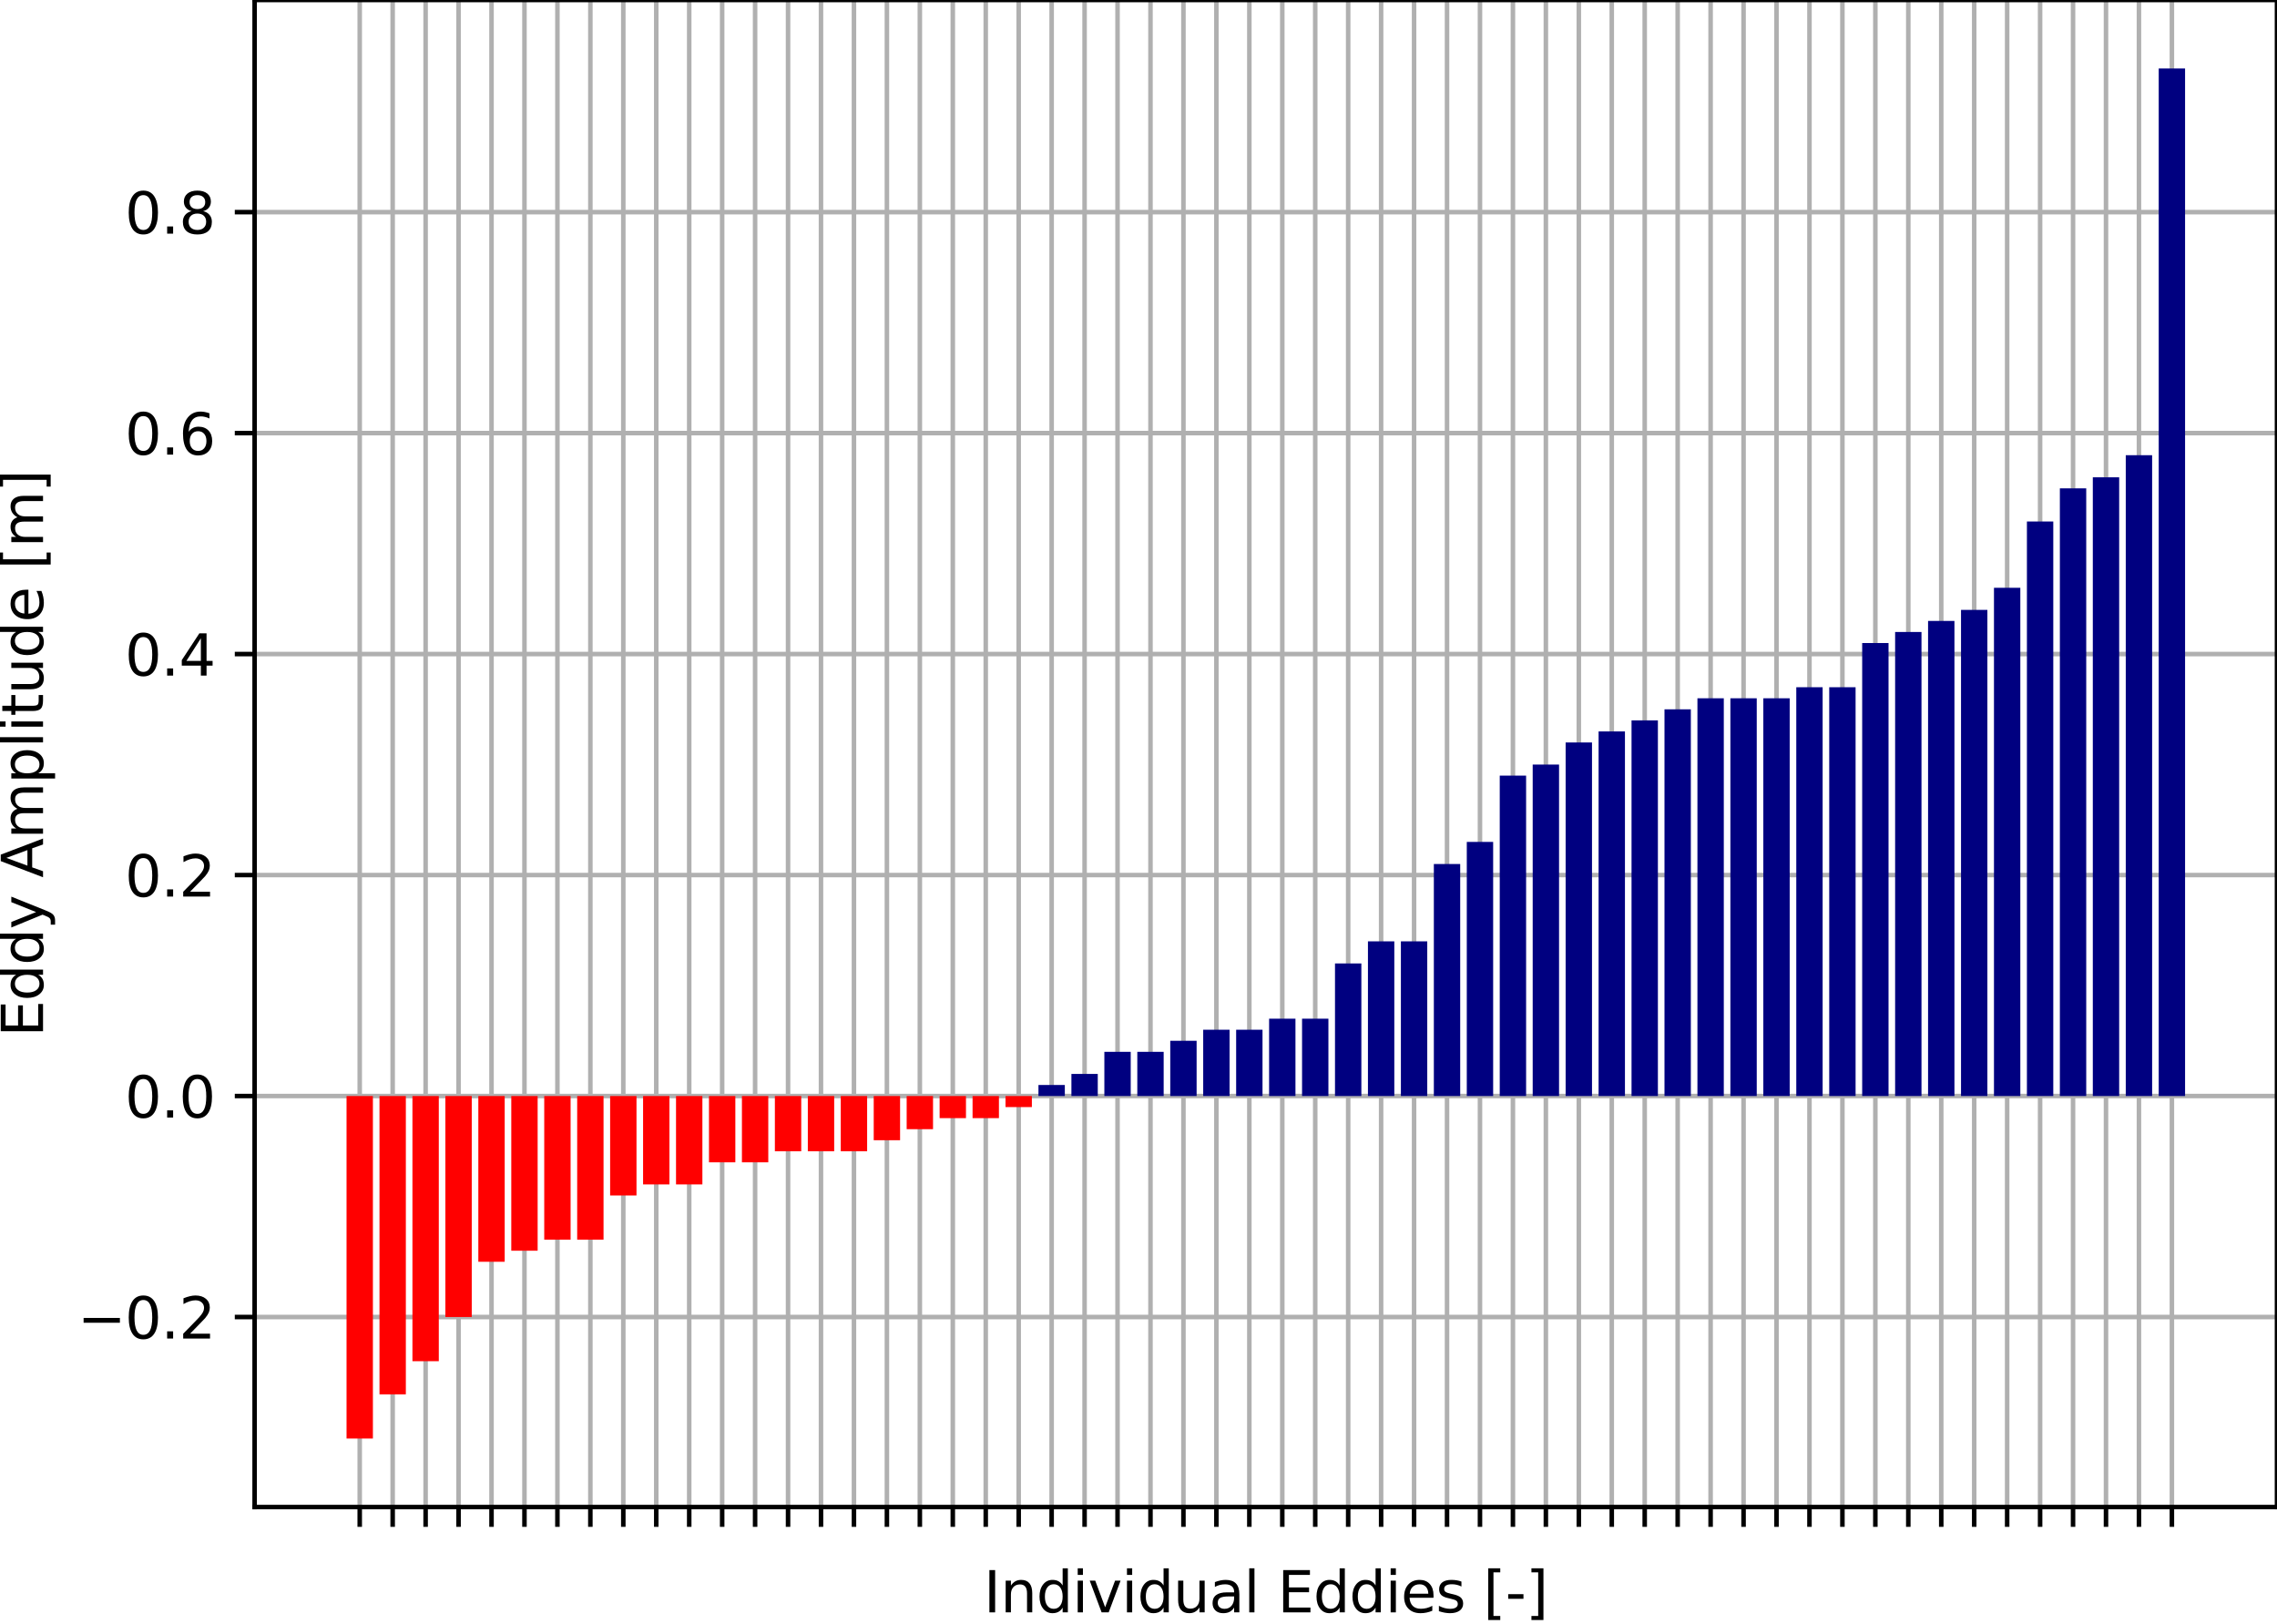 <?xml version="1.0" encoding="utf-8" standalone="no"?>
<!DOCTYPE svg PUBLIC "-//W3C//DTD SVG 1.1//EN"
  "http://www.w3.org/Graphics/SVG/1.1/DTD/svg11.dtd">
<svg xmlns:xlink="http://www.w3.org/1999/xlink" width="402.081pt" height="286.79pt" viewBox="0 0 402.081 286.79" xmlns="http://www.w3.org/2000/svg" version="1.1">
 <defs>
  <style type="text/css">*{stroke-linejoin: round; stroke-linecap: butt}</style>
 </defs>
 <g id="figure_1">
  <g id="patch_1">
   <path d="M 0 286.79 
L 402.081 286.79 
L 402.081 -0 
L 0 -0 
z
" style="fill: #ffffff"/>
  </g>
  <g id="axes_1">
   <g id="patch_2">
    <path d="M 44.961 266.112 
L 402.081 266.112 
L 402.081 -0 
L 44.961 -0 
z
" style="fill: #ffffff"/>
   </g>
   <g id="matplotlib.axis_1">
    <g id="xtick_1">
     <g id="line2d_1">
      <path d="M 63.521 266.112 
L 63.521 -0 
" clip-path="url(#p1bdd2e03a8)" style="fill: none; stroke: #b0b0b0; stroke-width: 0.8; stroke-linecap: square"/>
     </g>
     <g id="line2d_2">
      <defs>
       <path id="m698fd7ef61" d="M 0 0 
L 0 3.5 
" style="stroke: #000000; stroke-width: 0.8"/>
      </defs>
      <g>
       <use xlink:href="#m698fd7ef61" x="63.521" y="266.112" style="stroke: #000000; stroke-width: 0.8"/>
      </g>
     </g>
    </g>
    <g id="xtick_2">
     <g id="line2d_3">
      <path d="M 69.339 266.112 
L 69.339 -0 
" clip-path="url(#p1bdd2e03a8)" style="fill: none; stroke: #b0b0b0; stroke-width: 0.8; stroke-linecap: square"/>
     </g>
     <g id="line2d_4">
      <g>
       <use xlink:href="#m698fd7ef61" x="69.339" y="266.112" style="stroke: #000000; stroke-width: 0.8"/>
      </g>
     </g>
    </g>
    <g id="xtick_3">
     <g id="line2d_5">
      <path d="M 75.157 266.112 
L 75.157 -0 
" clip-path="url(#p1bdd2e03a8)" style="fill: none; stroke: #b0b0b0; stroke-width: 0.8; stroke-linecap: square"/>
     </g>
     <g id="line2d_6">
      <g>
       <use xlink:href="#m698fd7ef61" x="75.157" y="266.112" style="stroke: #000000; stroke-width: 0.8"/>
      </g>
     </g>
    </g>
    <g id="xtick_4">
     <g id="line2d_7">
      <path d="M 80.975 266.112 
L 80.975 -0 
" clip-path="url(#p1bdd2e03a8)" style="fill: none; stroke: #b0b0b0; stroke-width: 0.8; stroke-linecap: square"/>
     </g>
     <g id="line2d_8">
      <g>
       <use xlink:href="#m698fd7ef61" x="80.975" y="266.112" style="stroke: #000000; stroke-width: 0.8"/>
      </g>
     </g>
    </g>
    <g id="xtick_5">
     <g id="line2d_9">
      <path d="M 86.794 266.112 
L 86.794 -0 
" clip-path="url(#p1bdd2e03a8)" style="fill: none; stroke: #b0b0b0; stroke-width: 0.8; stroke-linecap: square"/>
     </g>
     <g id="line2d_10">
      <g>
       <use xlink:href="#m698fd7ef61" x="86.794" y="266.112" style="stroke: #000000; stroke-width: 0.8"/>
      </g>
     </g>
    </g>
    <g id="xtick_6">
     <g id="line2d_11">
      <path d="M 92.612 266.112 
L 92.612 -0 
" clip-path="url(#p1bdd2e03a8)" style="fill: none; stroke: #b0b0b0; stroke-width: 0.8; stroke-linecap: square"/>
     </g>
     <g id="line2d_12">
      <g>
       <use xlink:href="#m698fd7ef61" x="92.612" y="266.112" style="stroke: #000000; stroke-width: 0.8"/>
      </g>
     </g>
    </g>
    <g id="xtick_7">
     <g id="line2d_13">
      <path d="M 98.43 266.112 
L 98.43 -0 
" clip-path="url(#p1bdd2e03a8)" style="fill: none; stroke: #b0b0b0; stroke-width: 0.8; stroke-linecap: square"/>
     </g>
     <g id="line2d_14">
      <g>
       <use xlink:href="#m698fd7ef61" x="98.43" y="266.112" style="stroke: #000000; stroke-width: 0.8"/>
      </g>
     </g>
    </g>
    <g id="xtick_8">
     <g id="line2d_15">
      <path d="M 104.248 266.112 
L 104.248 -0 
" clip-path="url(#p1bdd2e03a8)" style="fill: none; stroke: #b0b0b0; stroke-width: 0.8; stroke-linecap: square"/>
     </g>
     <g id="line2d_16">
      <g>
       <use xlink:href="#m698fd7ef61" x="104.248" y="266.112" style="stroke: #000000; stroke-width: 0.8"/>
      </g>
     </g>
    </g>
    <g id="xtick_9">
     <g id="line2d_17">
      <path d="M 110.066 266.112 
L 110.066 -0 
" clip-path="url(#p1bdd2e03a8)" style="fill: none; stroke: #b0b0b0; stroke-width: 0.8; stroke-linecap: square"/>
     </g>
     <g id="line2d_18">
      <g>
       <use xlink:href="#m698fd7ef61" x="110.066" y="266.112" style="stroke: #000000; stroke-width: 0.8"/>
      </g>
     </g>
    </g>
    <g id="xtick_10">
     <g id="line2d_19">
      <path d="M 115.885 266.112 
L 115.885 -0 
" clip-path="url(#p1bdd2e03a8)" style="fill: none; stroke: #b0b0b0; stroke-width: 0.8; stroke-linecap: square"/>
     </g>
     <g id="line2d_20">
      <g>
       <use xlink:href="#m698fd7ef61" x="115.885" y="266.112" style="stroke: #000000; stroke-width: 0.8"/>
      </g>
     </g>
    </g>
    <g id="xtick_11">
     <g id="line2d_21">
      <path d="M 121.703 266.112 
L 121.703 -0 
" clip-path="url(#p1bdd2e03a8)" style="fill: none; stroke: #b0b0b0; stroke-width: 0.8; stroke-linecap: square"/>
     </g>
     <g id="line2d_22">
      <g>
       <use xlink:href="#m698fd7ef61" x="121.703" y="266.112" style="stroke: #000000; stroke-width: 0.8"/>
      </g>
     </g>
    </g>
    <g id="xtick_12">
     <g id="line2d_23">
      <path d="M 127.521 266.112 
L 127.521 -0 
" clip-path="url(#p1bdd2e03a8)" style="fill: none; stroke: #b0b0b0; stroke-width: 0.8; stroke-linecap: square"/>
     </g>
     <g id="line2d_24">
      <g>
       <use xlink:href="#m698fd7ef61" x="127.521" y="266.112" style="stroke: #000000; stroke-width: 0.8"/>
      </g>
     </g>
    </g>
    <g id="xtick_13">
     <g id="line2d_25">
      <path d="M 133.339 266.112 
L 133.339 -0 
" clip-path="url(#p1bdd2e03a8)" style="fill: none; stroke: #b0b0b0; stroke-width: 0.8; stroke-linecap: square"/>
     </g>
     <g id="line2d_26">
      <g>
       <use xlink:href="#m698fd7ef61" x="133.339" y="266.112" style="stroke: #000000; stroke-width: 0.8"/>
      </g>
     </g>
    </g>
    <g id="xtick_14">
     <g id="line2d_27">
      <path d="M 139.157 266.112 
L 139.157 -0 
" clip-path="url(#p1bdd2e03a8)" style="fill: none; stroke: #b0b0b0; stroke-width: 0.8; stroke-linecap: square"/>
     </g>
     <g id="line2d_28">
      <g>
       <use xlink:href="#m698fd7ef61" x="139.157" y="266.112" style="stroke: #000000; stroke-width: 0.8"/>
      </g>
     </g>
    </g>
    <g id="xtick_15">
     <g id="line2d_29">
      <path d="M 144.975 266.112 
L 144.975 -0 
" clip-path="url(#p1bdd2e03a8)" style="fill: none; stroke: #b0b0b0; stroke-width: 0.8; stroke-linecap: square"/>
     </g>
     <g id="line2d_30">
      <g>
       <use xlink:href="#m698fd7ef61" x="144.975" y="266.112" style="stroke: #000000; stroke-width: 0.8"/>
      </g>
     </g>
    </g>
    <g id="xtick_16">
     <g id="line2d_31">
      <path d="M 150.794 266.112 
L 150.794 -0 
" clip-path="url(#p1bdd2e03a8)" style="fill: none; stroke: #b0b0b0; stroke-width: 0.8; stroke-linecap: square"/>
     </g>
     <g id="line2d_32">
      <g>
       <use xlink:href="#m698fd7ef61" x="150.794" y="266.112" style="stroke: #000000; stroke-width: 0.8"/>
      </g>
     </g>
    </g>
    <g id="xtick_17">
     <g id="line2d_33">
      <path d="M 156.612 266.112 
L 156.612 -0 
" clip-path="url(#p1bdd2e03a8)" style="fill: none; stroke: #b0b0b0; stroke-width: 0.8; stroke-linecap: square"/>
     </g>
     <g id="line2d_34">
      <g>
       <use xlink:href="#m698fd7ef61" x="156.612" y="266.112" style="stroke: #000000; stroke-width: 0.8"/>
      </g>
     </g>
    </g>
    <g id="xtick_18">
     <g id="line2d_35">
      <path d="M 162.43 266.112 
L 162.43 -0 
" clip-path="url(#p1bdd2e03a8)" style="fill: none; stroke: #b0b0b0; stroke-width: 0.8; stroke-linecap: square"/>
     </g>
     <g id="line2d_36">
      <g>
       <use xlink:href="#m698fd7ef61" x="162.43" y="266.112" style="stroke: #000000; stroke-width: 0.8"/>
      </g>
     </g>
    </g>
    <g id="xtick_19">
     <g id="line2d_37">
      <path d="M 168.248 266.112 
L 168.248 -0 
" clip-path="url(#p1bdd2e03a8)" style="fill: none; stroke: #b0b0b0; stroke-width: 0.8; stroke-linecap: square"/>
     </g>
     <g id="line2d_38">
      <g>
       <use xlink:href="#m698fd7ef61" x="168.248" y="266.112" style="stroke: #000000; stroke-width: 0.8"/>
      </g>
     </g>
    </g>
    <g id="xtick_20">
     <g id="line2d_39">
      <path d="M 174.066 266.112 
L 174.066 -0 
" clip-path="url(#p1bdd2e03a8)" style="fill: none; stroke: #b0b0b0; stroke-width: 0.8; stroke-linecap: square"/>
     </g>
     <g id="line2d_40">
      <g>
       <use xlink:href="#m698fd7ef61" x="174.066" y="266.112" style="stroke: #000000; stroke-width: 0.8"/>
      </g>
     </g>
    </g>
    <g id="xtick_21">
     <g id="line2d_41">
      <path d="M 179.885 266.112 
L 179.885 -0 
" clip-path="url(#p1bdd2e03a8)" style="fill: none; stroke: #b0b0b0; stroke-width: 0.8; stroke-linecap: square"/>
     </g>
     <g id="line2d_42">
      <g>
       <use xlink:href="#m698fd7ef61" x="179.885" y="266.112" style="stroke: #000000; stroke-width: 0.8"/>
      </g>
     </g>
    </g>
    <g id="xtick_22">
     <g id="line2d_43">
      <path d="M 185.703 266.112 
L 185.703 -0 
" clip-path="url(#p1bdd2e03a8)" style="fill: none; stroke: #b0b0b0; stroke-width: 0.8; stroke-linecap: square"/>
     </g>
     <g id="line2d_44">
      <g>
       <use xlink:href="#m698fd7ef61" x="185.703" y="266.112" style="stroke: #000000; stroke-width: 0.8"/>
      </g>
     </g>
    </g>
    <g id="xtick_23">
     <g id="line2d_45">
      <path d="M 191.521 266.112 
L 191.521 -0 
" clip-path="url(#p1bdd2e03a8)" style="fill: none; stroke: #b0b0b0; stroke-width: 0.8; stroke-linecap: square"/>
     </g>
     <g id="line2d_46">
      <g>
       <use xlink:href="#m698fd7ef61" x="191.521" y="266.112" style="stroke: #000000; stroke-width: 0.8"/>
      </g>
     </g>
    </g>
    <g id="xtick_24">
     <g id="line2d_47">
      <path d="M 197.339 266.112 
L 197.339 -0 
" clip-path="url(#p1bdd2e03a8)" style="fill: none; stroke: #b0b0b0; stroke-width: 0.8; stroke-linecap: square"/>
     </g>
     <g id="line2d_48">
      <g>
       <use xlink:href="#m698fd7ef61" x="197.339" y="266.112" style="stroke: #000000; stroke-width: 0.8"/>
      </g>
     </g>
    </g>
    <g id="xtick_25">
     <g id="line2d_49">
      <path d="M 203.157 266.112 
L 203.157 -0 
" clip-path="url(#p1bdd2e03a8)" style="fill: none; stroke: #b0b0b0; stroke-width: 0.8; stroke-linecap: square"/>
     </g>
     <g id="line2d_50">
      <g>
       <use xlink:href="#m698fd7ef61" x="203.157" y="266.112" style="stroke: #000000; stroke-width: 0.8"/>
      </g>
     </g>
    </g>
    <g id="xtick_26">
     <g id="line2d_51">
      <path d="M 208.975 266.112 
L 208.975 -0 
" clip-path="url(#p1bdd2e03a8)" style="fill: none; stroke: #b0b0b0; stroke-width: 0.8; stroke-linecap: square"/>
     </g>
     <g id="line2d_52">
      <g>
       <use xlink:href="#m698fd7ef61" x="208.975" y="266.112" style="stroke: #000000; stroke-width: 0.8"/>
      </g>
     </g>
    </g>
    <g id="xtick_27">
     <g id="line2d_53">
      <path d="M 214.794 266.112 
L 214.794 -0 
" clip-path="url(#p1bdd2e03a8)" style="fill: none; stroke: #b0b0b0; stroke-width: 0.8; stroke-linecap: square"/>
     </g>
     <g id="line2d_54">
      <g>
       <use xlink:href="#m698fd7ef61" x="214.794" y="266.112" style="stroke: #000000; stroke-width: 0.8"/>
      </g>
     </g>
    </g>
    <g id="xtick_28">
     <g id="line2d_55">
      <path d="M 220.612 266.112 
L 220.612 -0 
" clip-path="url(#p1bdd2e03a8)" style="fill: none; stroke: #b0b0b0; stroke-width: 0.8; stroke-linecap: square"/>
     </g>
     <g id="line2d_56">
      <g>
       <use xlink:href="#m698fd7ef61" x="220.612" y="266.112" style="stroke: #000000; stroke-width: 0.8"/>
      </g>
     </g>
    </g>
    <g id="xtick_29">
     <g id="line2d_57">
      <path d="M 226.43 266.112 
L 226.43 -0 
" clip-path="url(#p1bdd2e03a8)" style="fill: none; stroke: #b0b0b0; stroke-width: 0.8; stroke-linecap: square"/>
     </g>
     <g id="line2d_58">
      <g>
       <use xlink:href="#m698fd7ef61" x="226.43" y="266.112" style="stroke: #000000; stroke-width: 0.8"/>
      </g>
     </g>
    </g>
    <g id="xtick_30">
     <g id="line2d_59">
      <path d="M 232.248 266.112 
L 232.248 -0 
" clip-path="url(#p1bdd2e03a8)" style="fill: none; stroke: #b0b0b0; stroke-width: 0.8; stroke-linecap: square"/>
     </g>
     <g id="line2d_60">
      <g>
       <use xlink:href="#m698fd7ef61" x="232.248" y="266.112" style="stroke: #000000; stroke-width: 0.8"/>
      </g>
     </g>
    </g>
    <g id="xtick_31">
     <g id="line2d_61">
      <path d="M 238.066 266.112 
L 238.066 -0 
" clip-path="url(#p1bdd2e03a8)" style="fill: none; stroke: #b0b0b0; stroke-width: 0.8; stroke-linecap: square"/>
     </g>
     <g id="line2d_62">
      <g>
       <use xlink:href="#m698fd7ef61" x="238.066" y="266.112" style="stroke: #000000; stroke-width: 0.8"/>
      </g>
     </g>
    </g>
    <g id="xtick_32">
     <g id="line2d_63">
      <path d="M 243.885 266.112 
L 243.885 -0 
" clip-path="url(#p1bdd2e03a8)" style="fill: none; stroke: #b0b0b0; stroke-width: 0.8; stroke-linecap: square"/>
     </g>
     <g id="line2d_64">
      <g>
       <use xlink:href="#m698fd7ef61" x="243.885" y="266.112" style="stroke: #000000; stroke-width: 0.8"/>
      </g>
     </g>
    </g>
    <g id="xtick_33">
     <g id="line2d_65">
      <path d="M 249.703 266.112 
L 249.703 -0 
" clip-path="url(#p1bdd2e03a8)" style="fill: none; stroke: #b0b0b0; stroke-width: 0.8; stroke-linecap: square"/>
     </g>
     <g id="line2d_66">
      <g>
       <use xlink:href="#m698fd7ef61" x="249.703" y="266.112" style="stroke: #000000; stroke-width: 0.8"/>
      </g>
     </g>
    </g>
    <g id="xtick_34">
     <g id="line2d_67">
      <path d="M 255.521 266.112 
L 255.521 -0 
" clip-path="url(#p1bdd2e03a8)" style="fill: none; stroke: #b0b0b0; stroke-width: 0.8; stroke-linecap: square"/>
     </g>
     <g id="line2d_68">
      <g>
       <use xlink:href="#m698fd7ef61" x="255.521" y="266.112" style="stroke: #000000; stroke-width: 0.8"/>
      </g>
     </g>
    </g>
    <g id="xtick_35">
     <g id="line2d_69">
      <path d="M 261.339 266.112 
L 261.339 -0 
" clip-path="url(#p1bdd2e03a8)" style="fill: none; stroke: #b0b0b0; stroke-width: 0.8; stroke-linecap: square"/>
     </g>
     <g id="line2d_70">
      <g>
       <use xlink:href="#m698fd7ef61" x="261.339" y="266.112" style="stroke: #000000; stroke-width: 0.8"/>
      </g>
     </g>
    </g>
    <g id="xtick_36">
     <g id="line2d_71">
      <path d="M 267.157 266.112 
L 267.157 -0 
" clip-path="url(#p1bdd2e03a8)" style="fill: none; stroke: #b0b0b0; stroke-width: 0.8; stroke-linecap: square"/>
     </g>
     <g id="line2d_72">
      <g>
       <use xlink:href="#m698fd7ef61" x="267.157" y="266.112" style="stroke: #000000; stroke-width: 0.8"/>
      </g>
     </g>
    </g>
    <g id="xtick_37">
     <g id="line2d_73">
      <path d="M 272.975 266.112 
L 272.975 -0 
" clip-path="url(#p1bdd2e03a8)" style="fill: none; stroke: #b0b0b0; stroke-width: 0.8; stroke-linecap: square"/>
     </g>
     <g id="line2d_74">
      <g>
       <use xlink:href="#m698fd7ef61" x="272.975" y="266.112" style="stroke: #000000; stroke-width: 0.8"/>
      </g>
     </g>
    </g>
    <g id="xtick_38">
     <g id="line2d_75">
      <path d="M 278.794 266.112 
L 278.794 -0 
" clip-path="url(#p1bdd2e03a8)" style="fill: none; stroke: #b0b0b0; stroke-width: 0.8; stroke-linecap: square"/>
     </g>
     <g id="line2d_76">
      <g>
       <use xlink:href="#m698fd7ef61" x="278.794" y="266.112" style="stroke: #000000; stroke-width: 0.8"/>
      </g>
     </g>
    </g>
    <g id="xtick_39">
     <g id="line2d_77">
      <path d="M 284.612 266.112 
L 284.612 -0 
" clip-path="url(#p1bdd2e03a8)" style="fill: none; stroke: #b0b0b0; stroke-width: 0.8; stroke-linecap: square"/>
     </g>
     <g id="line2d_78">
      <g>
       <use xlink:href="#m698fd7ef61" x="284.612" y="266.112" style="stroke: #000000; stroke-width: 0.8"/>
      </g>
     </g>
    </g>
    <g id="xtick_40">
     <g id="line2d_79">
      <path d="M 290.43 266.112 
L 290.43 -0 
" clip-path="url(#p1bdd2e03a8)" style="fill: none; stroke: #b0b0b0; stroke-width: 0.8; stroke-linecap: square"/>
     </g>
     <g id="line2d_80">
      <g>
       <use xlink:href="#m698fd7ef61" x="290.43" y="266.112" style="stroke: #000000; stroke-width: 0.8"/>
      </g>
     </g>
    </g>
    <g id="xtick_41">
     <g id="line2d_81">
      <path d="M 296.248 266.112 
L 296.248 -0 
" clip-path="url(#p1bdd2e03a8)" style="fill: none; stroke: #b0b0b0; stroke-width: 0.8; stroke-linecap: square"/>
     </g>
     <g id="line2d_82">
      <g>
       <use xlink:href="#m698fd7ef61" x="296.248" y="266.112" style="stroke: #000000; stroke-width: 0.8"/>
      </g>
     </g>
    </g>
    <g id="xtick_42">
     <g id="line2d_83">
      <path d="M 302.066 266.112 
L 302.066 -0 
" clip-path="url(#p1bdd2e03a8)" style="fill: none; stroke: #b0b0b0; stroke-width: 0.8; stroke-linecap: square"/>
     </g>
     <g id="line2d_84">
      <g>
       <use xlink:href="#m698fd7ef61" x="302.066" y="266.112" style="stroke: #000000; stroke-width: 0.8"/>
      </g>
     </g>
    </g>
    <g id="xtick_43">
     <g id="line2d_85">
      <path d="M 307.885 266.112 
L 307.885 -0 
" clip-path="url(#p1bdd2e03a8)" style="fill: none; stroke: #b0b0b0; stroke-width: 0.8; stroke-linecap: square"/>
     </g>
     <g id="line2d_86">
      <g>
       <use xlink:href="#m698fd7ef61" x="307.885" y="266.112" style="stroke: #000000; stroke-width: 0.8"/>
      </g>
     </g>
    </g>
    <g id="xtick_44">
     <g id="line2d_87">
      <path d="M 313.703 266.112 
L 313.703 -0 
" clip-path="url(#p1bdd2e03a8)" style="fill: none; stroke: #b0b0b0; stroke-width: 0.8; stroke-linecap: square"/>
     </g>
     <g id="line2d_88">
      <g>
       <use xlink:href="#m698fd7ef61" x="313.703" y="266.112" style="stroke: #000000; stroke-width: 0.8"/>
      </g>
     </g>
    </g>
    <g id="xtick_45">
     <g id="line2d_89">
      <path d="M 319.521 266.112 
L 319.521 -0 
" clip-path="url(#p1bdd2e03a8)" style="fill: none; stroke: #b0b0b0; stroke-width: 0.8; stroke-linecap: square"/>
     </g>
     <g id="line2d_90">
      <g>
       <use xlink:href="#m698fd7ef61" x="319.521" y="266.112" style="stroke: #000000; stroke-width: 0.8"/>
      </g>
     </g>
    </g>
    <g id="xtick_46">
     <g id="line2d_91">
      <path d="M 325.339 266.112 
L 325.339 -0 
" clip-path="url(#p1bdd2e03a8)" style="fill: none; stroke: #b0b0b0; stroke-width: 0.8; stroke-linecap: square"/>
     </g>
     <g id="line2d_92">
      <g>
       <use xlink:href="#m698fd7ef61" x="325.339" y="266.112" style="stroke: #000000; stroke-width: 0.8"/>
      </g>
     </g>
    </g>
    <g id="xtick_47">
     <g id="line2d_93">
      <path d="M 331.157 266.112 
L 331.157 -0 
" clip-path="url(#p1bdd2e03a8)" style="fill: none; stroke: #b0b0b0; stroke-width: 0.8; stroke-linecap: square"/>
     </g>
     <g id="line2d_94">
      <g>
       <use xlink:href="#m698fd7ef61" x="331.157" y="266.112" style="stroke: #000000; stroke-width: 0.8"/>
      </g>
     </g>
    </g>
    <g id="xtick_48">
     <g id="line2d_95">
      <path d="M 336.975 266.112 
L 336.975 -0 
" clip-path="url(#p1bdd2e03a8)" style="fill: none; stroke: #b0b0b0; stroke-width: 0.8; stroke-linecap: square"/>
     </g>
     <g id="line2d_96">
      <g>
       <use xlink:href="#m698fd7ef61" x="336.975" y="266.112" style="stroke: #000000; stroke-width: 0.8"/>
      </g>
     </g>
    </g>
    <g id="xtick_49">
     <g id="line2d_97">
      <path d="M 342.794 266.112 
L 342.794 -0 
" clip-path="url(#p1bdd2e03a8)" style="fill: none; stroke: #b0b0b0; stroke-width: 0.8; stroke-linecap: square"/>
     </g>
     <g id="line2d_98">
      <g>
       <use xlink:href="#m698fd7ef61" x="342.794" y="266.112" style="stroke: #000000; stroke-width: 0.8"/>
      </g>
     </g>
    </g>
    <g id="xtick_50">
     <g id="line2d_99">
      <path d="M 348.612 266.112 
L 348.612 -0 
" clip-path="url(#p1bdd2e03a8)" style="fill: none; stroke: #b0b0b0; stroke-width: 0.8; stroke-linecap: square"/>
     </g>
     <g id="line2d_100">
      <g>
       <use xlink:href="#m698fd7ef61" x="348.612" y="266.112" style="stroke: #000000; stroke-width: 0.8"/>
      </g>
     </g>
    </g>
    <g id="xtick_51">
     <g id="line2d_101">
      <path d="M 354.43 266.112 
L 354.43 -0 
" clip-path="url(#p1bdd2e03a8)" style="fill: none; stroke: #b0b0b0; stroke-width: 0.8; stroke-linecap: square"/>
     </g>
     <g id="line2d_102">
      <g>
       <use xlink:href="#m698fd7ef61" x="354.43" y="266.112" style="stroke: #000000; stroke-width: 0.8"/>
      </g>
     </g>
    </g>
    <g id="xtick_52">
     <g id="line2d_103">
      <path d="M 360.248 266.112 
L 360.248 -0 
" clip-path="url(#p1bdd2e03a8)" style="fill: none; stroke: #b0b0b0; stroke-width: 0.8; stroke-linecap: square"/>
     </g>
     <g id="line2d_104">
      <g>
       <use xlink:href="#m698fd7ef61" x="360.248" y="266.112" style="stroke: #000000; stroke-width: 0.8"/>
      </g>
     </g>
    </g>
    <g id="xtick_53">
     <g id="line2d_105">
      <path d="M 366.066 266.112 
L 366.066 -0 
" clip-path="url(#p1bdd2e03a8)" style="fill: none; stroke: #b0b0b0; stroke-width: 0.8; stroke-linecap: square"/>
     </g>
     <g id="line2d_106">
      <g>
       <use xlink:href="#m698fd7ef61" x="366.066" y="266.112" style="stroke: #000000; stroke-width: 0.8"/>
      </g>
     </g>
    </g>
    <g id="xtick_54">
     <g id="line2d_107">
      <path d="M 371.885 266.112 
L 371.885 -0 
" clip-path="url(#p1bdd2e03a8)" style="fill: none; stroke: #b0b0b0; stroke-width: 0.8; stroke-linecap: square"/>
     </g>
     <g id="line2d_108">
      <g>
       <use xlink:href="#m698fd7ef61" x="371.885" y="266.112" style="stroke: #000000; stroke-width: 0.8"/>
      </g>
     </g>
    </g>
    <g id="xtick_55">
     <g id="line2d_109">
      <path d="M 377.703 266.112 
L 377.703 -0 
" clip-path="url(#p1bdd2e03a8)" style="fill: none; stroke: #b0b0b0; stroke-width: 0.8; stroke-linecap: square"/>
     </g>
     <g id="line2d_110">
      <g>
       <use xlink:href="#m698fd7ef61" x="377.703" y="266.112" style="stroke: #000000; stroke-width: 0.8"/>
      </g>
     </g>
    </g>
    <g id="xtick_56">
     <g id="line2d_111">
      <path d="M 383.521 266.112 
L 383.521 -0 
" clip-path="url(#p1bdd2e03a8)" style="fill: none; stroke: #b0b0b0; stroke-width: 0.8; stroke-linecap: square"/>
     </g>
     <g id="line2d_112">
      <g>
       <use xlink:href="#m698fd7ef61" x="383.521" y="266.112" style="stroke: #000000; stroke-width: 0.8"/>
      </g>
     </g>
    </g>
    <g id="text_1">
     <!-- Individual Eddies [-] -->
     <g transform="translate(173.708 284.71)scale(0.1 -0.1)">
      <defs>
       <path id="DejaVuSans-49" d="M 628 4666 
L 1259 4666 
L 1259 0 
L 628 0 
L 628 4666 
z
" transform="scale(0.016)"/>
       <path id="DejaVuSans-6e" d="M 3513 2113 
L 3513 0 
L 2938 0 
L 2938 2094 
Q 2938 2591 2744 2837 
Q 2550 3084 2163 3084 
Q 1697 3084 1428 2787 
Q 1159 2491 1159 1978 
L 1159 0 
L 581 0 
L 581 3500 
L 1159 3500 
L 1159 2956 
Q 1366 3272 1645 3428 
Q 1925 3584 2291 3584 
Q 2894 3584 3203 3211 
Q 3513 2838 3513 2113 
z
" transform="scale(0.016)"/>
       <path id="DejaVuSans-64" d="M 2906 2969 
L 2906 4863 
L 3481 4863 
L 3481 0 
L 2906 0 
L 2906 525 
Q 2725 213 2448 61 
Q 2172 -91 1784 -91 
Q 1150 -91 751 415 
Q 353 922 353 1747 
Q 353 2572 751 3078 
Q 1150 3584 1784 3584 
Q 2172 3584 2448 3432 
Q 2725 3281 2906 2969 
z
M 947 1747 
Q 947 1113 1208 752 
Q 1469 391 1925 391 
Q 2381 391 2643 752 
Q 2906 1113 2906 1747 
Q 2906 2381 2643 2742 
Q 2381 3103 1925 3103 
Q 1469 3103 1208 2742 
Q 947 2381 947 1747 
z
" transform="scale(0.016)"/>
       <path id="DejaVuSans-69" d="M 603 3500 
L 1178 3500 
L 1178 0 
L 603 0 
L 603 3500 
z
M 603 4863 
L 1178 4863 
L 1178 4134 
L 603 4134 
L 603 4863 
z
" transform="scale(0.016)"/>
       <path id="DejaVuSans-76" d="M 191 3500 
L 800 3500 
L 1894 563 
L 2988 3500 
L 3597 3500 
L 2284 0 
L 1503 0 
L 191 3500 
z
" transform="scale(0.016)"/>
       <path id="DejaVuSans-75" d="M 544 1381 
L 544 3500 
L 1119 3500 
L 1119 1403 
Q 1119 906 1312 657 
Q 1506 409 1894 409 
Q 2359 409 2629 706 
Q 2900 1003 2900 1516 
L 2900 3500 
L 3475 3500 
L 3475 0 
L 2900 0 
L 2900 538 
Q 2691 219 2414 64 
Q 2138 -91 1772 -91 
Q 1169 -91 856 284 
Q 544 659 544 1381 
z
M 1991 3584 
L 1991 3584 
z
" transform="scale(0.016)"/>
       <path id="DejaVuSans-61" d="M 2194 1759 
Q 1497 1759 1228 1600 
Q 959 1441 959 1056 
Q 959 750 1161 570 
Q 1363 391 1709 391 
Q 2188 391 2477 730 
Q 2766 1069 2766 1631 
L 2766 1759 
L 2194 1759 
z
M 3341 1997 
L 3341 0 
L 2766 0 
L 2766 531 
Q 2569 213 2275 61 
Q 1981 -91 1556 -91 
Q 1019 -91 701 211 
Q 384 513 384 1019 
Q 384 1609 779 1909 
Q 1175 2209 1959 2209 
L 2766 2209 
L 2766 2266 
Q 2766 2663 2505 2880 
Q 2244 3097 1772 3097 
Q 1472 3097 1187 3025 
Q 903 2953 641 2809 
L 641 3341 
Q 956 3463 1253 3523 
Q 1550 3584 1831 3584 
Q 2591 3584 2966 3190 
Q 3341 2797 3341 1997 
z
" transform="scale(0.016)"/>
       <path id="DejaVuSans-6c" d="M 603 4863 
L 1178 4863 
L 1178 0 
L 603 0 
L 603 4863 
z
" transform="scale(0.016)"/>
       <path id="DejaVuSans-20" transform="scale(0.016)"/>
       <path id="DejaVuSans-45" d="M 628 4666 
L 3578 4666 
L 3578 4134 
L 1259 4134 
L 1259 2753 
L 3481 2753 
L 3481 2222 
L 1259 2222 
L 1259 531 
L 3634 531 
L 3634 0 
L 628 0 
L 628 4666 
z
" transform="scale(0.016)"/>
       <path id="DejaVuSans-65" d="M 3597 1894 
L 3597 1613 
L 953 1613 
Q 991 1019 1311 708 
Q 1631 397 2203 397 
Q 2534 397 2845 478 
Q 3156 559 3463 722 
L 3463 178 
Q 3153 47 2828 -22 
Q 2503 -91 2169 -91 
Q 1331 -91 842 396 
Q 353 884 353 1716 
Q 353 2575 817 3079 
Q 1281 3584 2069 3584 
Q 2775 3584 3186 3129 
Q 3597 2675 3597 1894 
z
M 3022 2063 
Q 3016 2534 2758 2815 
Q 2500 3097 2075 3097 
Q 1594 3097 1305 2825 
Q 1016 2553 972 2059 
L 3022 2063 
z
" transform="scale(0.016)"/>
       <path id="DejaVuSans-73" d="M 2834 3397 
L 2834 2853 
Q 2591 2978 2328 3040 
Q 2066 3103 1784 3103 
Q 1356 3103 1142 2972 
Q 928 2841 928 2578 
Q 928 2378 1081 2264 
Q 1234 2150 1697 2047 
L 1894 2003 
Q 2506 1872 2764 1633 
Q 3022 1394 3022 966 
Q 3022 478 2636 193 
Q 2250 -91 1575 -91 
Q 1294 -91 989 -36 
Q 684 19 347 128 
L 347 722 
Q 666 556 975 473 
Q 1284 391 1588 391 
Q 1994 391 2212 530 
Q 2431 669 2431 922 
Q 2431 1156 2273 1281 
Q 2116 1406 1581 1522 
L 1381 1569 
Q 847 1681 609 1914 
Q 372 2147 372 2553 
Q 372 3047 722 3315 
Q 1072 3584 1716 3584 
Q 2034 3584 2315 3537 
Q 2597 3491 2834 3397 
z
" transform="scale(0.016)"/>
       <path id="DejaVuSans-5b" d="M 550 4863 
L 1875 4863 
L 1875 4416 
L 1125 4416 
L 1125 -397 
L 1875 -397 
L 1875 -844 
L 550 -844 
L 550 4863 
z
" transform="scale(0.016)"/>
       <path id="DejaVuSans-2d" d="M 313 2009 
L 1997 2009 
L 1997 1497 
L 313 1497 
L 313 2009 
z
" transform="scale(0.016)"/>
       <path id="DejaVuSans-5d" d="M 1947 4863 
L 1947 -844 
L 622 -844 
L 622 -397 
L 1369 -397 
L 1369 4416 
L 622 4416 
L 622 4863 
L 1947 4863 
z
" transform="scale(0.016)"/>
      </defs>
      <use xlink:href="#DejaVuSans-49"/>
      <use xlink:href="#DejaVuSans-6e" x="29.492"/>
      <use xlink:href="#DejaVuSans-64" x="92.871"/>
      <use xlink:href="#DejaVuSans-69" x="156.348"/>
      <use xlink:href="#DejaVuSans-76" x="184.131"/>
      <use xlink:href="#DejaVuSans-69" x="243.311"/>
      <use xlink:href="#DejaVuSans-64" x="271.094"/>
      <use xlink:href="#DejaVuSans-75" x="334.57"/>
      <use xlink:href="#DejaVuSans-61" x="397.949"/>
      <use xlink:href="#DejaVuSans-6c" x="459.229"/>
      <use xlink:href="#DejaVuSans-20" x="487.012"/>
      <use xlink:href="#DejaVuSans-45" x="518.799"/>
      <use xlink:href="#DejaVuSans-64" x="581.982"/>
      <use xlink:href="#DejaVuSans-64" x="645.459"/>
      <use xlink:href="#DejaVuSans-69" x="708.936"/>
      <use xlink:href="#DejaVuSans-65" x="736.719"/>
      <use xlink:href="#DejaVuSans-73" x="798.242"/>
      <use xlink:href="#DejaVuSans-20" x="850.342"/>
      <use xlink:href="#DejaVuSans-5b" x="882.129"/>
      <use xlink:href="#DejaVuSans-2d" x="921.143"/>
      <use xlink:href="#DejaVuSans-5d" x="957.227"/>
     </g>
    </g>
   </g>
   <g id="matplotlib.axis_2">
    <g id="ytick_1">
     <g id="line2d_113">
      <path d="M 44.961 232.555 
L 402.081 232.555 
" clip-path="url(#p1bdd2e03a8)" style="fill: none; stroke: #b0b0b0; stroke-width: 0.8; stroke-linecap: square"/>
     </g>
     <g id="line2d_114">
      <defs>
       <path id="m02de6be649" d="M 0 0 
L -3.5 0 
" style="stroke: #000000; stroke-width: 0.8"/>
      </defs>
      <g>
       <use xlink:href="#m02de6be649" x="44.961" y="232.555" style="stroke: #000000; stroke-width: 0.8"/>
      </g>
     </g>
     <g id="text_2">
      <!-- −0.2 -->
      <g transform="translate(13.678 236.355)scale(0.1 -0.1)">
       <defs>
        <path id="DejaVuSans-2212" d="M 678 2272 
L 4684 2272 
L 4684 1741 
L 678 1741 
L 678 2272 
z
" transform="scale(0.016)"/>
        <path id="DejaVuSans-30" d="M 2034 4250 
Q 1547 4250 1301 3770 
Q 1056 3291 1056 2328 
Q 1056 1369 1301 889 
Q 1547 409 2034 409 
Q 2525 409 2770 889 
Q 3016 1369 3016 2328 
Q 3016 3291 2770 3770 
Q 2525 4250 2034 4250 
z
M 2034 4750 
Q 2819 4750 3233 4129 
Q 3647 3509 3647 2328 
Q 3647 1150 3233 529 
Q 2819 -91 2034 -91 
Q 1250 -91 836 529 
Q 422 1150 422 2328 
Q 422 3509 836 4129 
Q 1250 4750 2034 4750 
z
" transform="scale(0.016)"/>
        <path id="DejaVuSans-2e" d="M 684 794 
L 1344 794 
L 1344 0 
L 684 0 
L 684 794 
z
" transform="scale(0.016)"/>
        <path id="DejaVuSans-32" d="M 1228 531 
L 3431 531 
L 3431 0 
L 469 0 
L 469 531 
Q 828 903 1448 1529 
Q 2069 2156 2228 2338 
Q 2531 2678 2651 2914 
Q 2772 3150 2772 3378 
Q 2772 3750 2511 3984 
Q 2250 4219 1831 4219 
Q 1534 4219 1204 4116 
Q 875 4013 500 3803 
L 500 4441 
Q 881 4594 1212 4672 
Q 1544 4750 1819 4750 
Q 2544 4750 2975 4387 
Q 3406 4025 3406 3419 
Q 3406 3131 3298 2873 
Q 3191 2616 2906 2266 
Q 2828 2175 2409 1742 
Q 1991 1309 1228 531 
z
" transform="scale(0.016)"/>
       </defs>
       <use xlink:href="#DejaVuSans-2212"/>
       <use xlink:href="#DejaVuSans-30" x="83.789"/>
       <use xlink:href="#DejaVuSans-2e" x="147.412"/>
       <use xlink:href="#DejaVuSans-32" x="179.199"/>
      </g>
     </g>
    </g>
    <g id="ytick_2">
     <g id="line2d_115">
      <path d="M 44.961 193.536 
L 402.081 193.536 
" clip-path="url(#p1bdd2e03a8)" style="fill: none; stroke: #b0b0b0; stroke-width: 0.8; stroke-linecap: square"/>
     </g>
     <g id="line2d_116">
      <g>
       <use xlink:href="#m02de6be649" x="44.961" y="193.536" style="stroke: #000000; stroke-width: 0.8"/>
      </g>
     </g>
     <g id="text_3">
      <!-- 0.0 -->
      <g transform="translate(22.058 197.335)scale(0.1 -0.1)">
       <use xlink:href="#DejaVuSans-30"/>
       <use xlink:href="#DejaVuSans-2e" x="63.623"/>
       <use xlink:href="#DejaVuSans-30" x="95.41"/>
      </g>
     </g>
    </g>
    <g id="ytick_3">
     <g id="line2d_117">
      <path d="M 44.961 154.517 
L 402.081 154.517 
" clip-path="url(#p1bdd2e03a8)" style="fill: none; stroke: #b0b0b0; stroke-width: 0.8; stroke-linecap: square"/>
     </g>
     <g id="line2d_118">
      <g>
       <use xlink:href="#m02de6be649" x="44.961" y="154.517" style="stroke: #000000; stroke-width: 0.8"/>
      </g>
     </g>
     <g id="text_4">
      <!-- 0.2 -->
      <g transform="translate(22.058 158.316)scale(0.1 -0.1)">
       <use xlink:href="#DejaVuSans-30"/>
       <use xlink:href="#DejaVuSans-2e" x="63.623"/>
       <use xlink:href="#DejaVuSans-32" x="95.41"/>
      </g>
     </g>
    </g>
    <g id="ytick_4">
     <g id="line2d_119">
      <path d="M 44.961 115.497 
L 402.081 115.497 
" clip-path="url(#p1bdd2e03a8)" style="fill: none; stroke: #b0b0b0; stroke-width: 0.8; stroke-linecap: square"/>
     </g>
     <g id="line2d_120">
      <g>
       <use xlink:href="#m02de6be649" x="44.961" y="115.497" style="stroke: #000000; stroke-width: 0.8"/>
      </g>
     </g>
     <g id="text_5">
      <!-- 0.4 -->
      <g transform="translate(22.058 119.297)scale(0.1 -0.1)">
       <defs>
        <path id="DejaVuSans-34" d="M 2419 4116 
L 825 1625 
L 2419 1625 
L 2419 4116 
z
M 2253 4666 
L 3047 4666 
L 3047 1625 
L 3713 1625 
L 3713 1100 
L 3047 1100 
L 3047 0 
L 2419 0 
L 2419 1100 
L 313 1100 
L 313 1709 
L 2253 4666 
z
" transform="scale(0.016)"/>
       </defs>
       <use xlink:href="#DejaVuSans-30"/>
       <use xlink:href="#DejaVuSans-2e" x="63.623"/>
       <use xlink:href="#DejaVuSans-34" x="95.41"/>
      </g>
     </g>
    </g>
    <g id="ytick_5">
     <g id="line2d_121">
      <path d="M 44.961 76.478 
L 402.081 76.478 
" clip-path="url(#p1bdd2e03a8)" style="fill: none; stroke: #b0b0b0; stroke-width: 0.8; stroke-linecap: square"/>
     </g>
     <g id="line2d_122">
      <g>
       <use xlink:href="#m02de6be649" x="44.961" y="76.478" style="stroke: #000000; stroke-width: 0.8"/>
      </g>
     </g>
     <g id="text_6">
      <!-- 0.6 -->
      <g transform="translate(22.058 80.277)scale(0.1 -0.1)">
       <defs>
        <path id="DejaVuSans-36" d="M 2113 2584 
Q 1688 2584 1439 2293 
Q 1191 2003 1191 1497 
Q 1191 994 1439 701 
Q 1688 409 2113 409 
Q 2538 409 2786 701 
Q 3034 994 3034 1497 
Q 3034 2003 2786 2293 
Q 2538 2584 2113 2584 
z
M 3366 4563 
L 3366 3988 
Q 3128 4100 2886 4159 
Q 2644 4219 2406 4219 
Q 1781 4219 1451 3797 
Q 1122 3375 1075 2522 
Q 1259 2794 1537 2939 
Q 1816 3084 2150 3084 
Q 2853 3084 3261 2657 
Q 3669 2231 3669 1497 
Q 3669 778 3244 343 
Q 2819 -91 2113 -91 
Q 1303 -91 875 529 
Q 447 1150 447 2328 
Q 447 3434 972 4092 
Q 1497 4750 2381 4750 
Q 2619 4750 2861 4703 
Q 3103 4656 3366 4563 
z
" transform="scale(0.016)"/>
       </defs>
       <use xlink:href="#DejaVuSans-30"/>
       <use xlink:href="#DejaVuSans-2e" x="63.623"/>
       <use xlink:href="#DejaVuSans-36" x="95.41"/>
      </g>
     </g>
    </g>
    <g id="ytick_6">
     <g id="line2d_123">
      <path d="M 44.961 37.459 
L 402.081 37.459 
" clip-path="url(#p1bdd2e03a8)" style="fill: none; stroke: #b0b0b0; stroke-width: 0.8; stroke-linecap: square"/>
     </g>
     <g id="line2d_124">
      <g>
       <use xlink:href="#m02de6be649" x="44.961" y="37.459" style="stroke: #000000; stroke-width: 0.8"/>
      </g>
     </g>
     <g id="text_7">
      <!-- 0.8 -->
      <g transform="translate(22.058 41.258)scale(0.1 -0.1)">
       <defs>
        <path id="DejaVuSans-38" d="M 2034 2216 
Q 1584 2216 1326 1975 
Q 1069 1734 1069 1313 
Q 1069 891 1326 650 
Q 1584 409 2034 409 
Q 2484 409 2743 651 
Q 3003 894 3003 1313 
Q 3003 1734 2745 1975 
Q 2488 2216 2034 2216 
z
M 1403 2484 
Q 997 2584 770 2862 
Q 544 3141 544 3541 
Q 544 4100 942 4425 
Q 1341 4750 2034 4750 
Q 2731 4750 3128 4425 
Q 3525 4100 3525 3541 
Q 3525 3141 3298 2862 
Q 3072 2584 2669 2484 
Q 3125 2378 3379 2068 
Q 3634 1759 3634 1313 
Q 3634 634 3220 271 
Q 2806 -91 2034 -91 
Q 1263 -91 848 271 
Q 434 634 434 1313 
Q 434 1759 690 2068 
Q 947 2378 1403 2484 
z
M 1172 3481 
Q 1172 3119 1398 2916 
Q 1625 2713 2034 2713 
Q 2441 2713 2670 2916 
Q 2900 3119 2900 3481 
Q 2900 3844 2670 4047 
Q 2441 4250 2034 4250 
Q 1625 4250 1398 4047 
Q 1172 3844 1172 3481 
z
" transform="scale(0.016)"/>
       </defs>
       <use xlink:href="#DejaVuSans-30"/>
       <use xlink:href="#DejaVuSans-2e" x="63.623"/>
       <use xlink:href="#DejaVuSans-38" x="95.41"/>
      </g>
     </g>
    </g>
    <g id="text_8">
     <!-- Eddy Amplitude [m] -->
     <g transform="translate(7.598 183.096)rotate(-90)scale(0.1 -0.1)">
      <defs>
       <path id="DejaVuSans-79" d="M 2059 -325 
Q 1816 -950 1584 -1140 
Q 1353 -1331 966 -1331 
L 506 -1331 
L 506 -850 
L 844 -850 
Q 1081 -850 1212 -737 
Q 1344 -625 1503 -206 
L 1606 56 
L 191 3500 
L 800 3500 
L 1894 763 
L 2988 3500 
L 3597 3500 
L 2059 -325 
z
" transform="scale(0.016)"/>
       <path id="DejaVuSans-41" d="M 2188 4044 
L 1331 1722 
L 3047 1722 
L 2188 4044 
z
M 1831 4666 
L 2547 4666 
L 4325 0 
L 3669 0 
L 3244 1197 
L 1141 1197 
L 716 0 
L 50 0 
L 1831 4666 
z
" transform="scale(0.016)"/>
       <path id="DejaVuSans-6d" d="M 3328 2828 
Q 3544 3216 3844 3400 
Q 4144 3584 4550 3584 
Q 5097 3584 5394 3201 
Q 5691 2819 5691 2113 
L 5691 0 
L 5113 0 
L 5113 2094 
Q 5113 2597 4934 2840 
Q 4756 3084 4391 3084 
Q 3944 3084 3684 2787 
Q 3425 2491 3425 1978 
L 3425 0 
L 2847 0 
L 2847 2094 
Q 2847 2600 2669 2842 
Q 2491 3084 2119 3084 
Q 1678 3084 1418 2786 
Q 1159 2488 1159 1978 
L 1159 0 
L 581 0 
L 581 3500 
L 1159 3500 
L 1159 2956 
Q 1356 3278 1631 3431 
Q 1906 3584 2284 3584 
Q 2666 3584 2933 3390 
Q 3200 3197 3328 2828 
z
" transform="scale(0.016)"/>
       <path id="DejaVuSans-70" d="M 1159 525 
L 1159 -1331 
L 581 -1331 
L 581 3500 
L 1159 3500 
L 1159 2969 
Q 1341 3281 1617 3432 
Q 1894 3584 2278 3584 
Q 2916 3584 3314 3078 
Q 3713 2572 3713 1747 
Q 3713 922 3314 415 
Q 2916 -91 2278 -91 
Q 1894 -91 1617 61 
Q 1341 213 1159 525 
z
M 3116 1747 
Q 3116 2381 2855 2742 
Q 2594 3103 2138 3103 
Q 1681 3103 1420 2742 
Q 1159 2381 1159 1747 
Q 1159 1113 1420 752 
Q 1681 391 2138 391 
Q 2594 391 2855 752 
Q 3116 1113 3116 1747 
z
" transform="scale(0.016)"/>
       <path id="DejaVuSans-74" d="M 1172 4494 
L 1172 3500 
L 2356 3500 
L 2356 3053 
L 1172 3053 
L 1172 1153 
Q 1172 725 1289 603 
Q 1406 481 1766 481 
L 2356 481 
L 2356 0 
L 1766 0 
Q 1100 0 847 248 
Q 594 497 594 1153 
L 594 3053 
L 172 3053 
L 172 3500 
L 594 3500 
L 594 4494 
L 1172 4494 
z
" transform="scale(0.016)"/>
      </defs>
      <use xlink:href="#DejaVuSans-45"/>
      <use xlink:href="#DejaVuSans-64" x="63.184"/>
      <use xlink:href="#DejaVuSans-64" x="126.66"/>
      <use xlink:href="#DejaVuSans-79" x="190.137"/>
      <use xlink:href="#DejaVuSans-20" x="249.316"/>
      <use xlink:href="#DejaVuSans-41" x="281.104"/>
      <use xlink:href="#DejaVuSans-6d" x="349.512"/>
      <use xlink:href="#DejaVuSans-70" x="446.924"/>
      <use xlink:href="#DejaVuSans-6c" x="510.4"/>
      <use xlink:href="#DejaVuSans-69" x="538.184"/>
      <use xlink:href="#DejaVuSans-74" x="565.967"/>
      <use xlink:href="#DejaVuSans-75" x="605.176"/>
      <use xlink:href="#DejaVuSans-64" x="668.555"/>
      <use xlink:href="#DejaVuSans-65" x="732.031"/>
      <use xlink:href="#DejaVuSans-20" x="793.555"/>
      <use xlink:href="#DejaVuSans-5b" x="825.342"/>
      <use xlink:href="#DejaVuSans-6d" x="864.355"/>
      <use xlink:href="#DejaVuSans-5d" x="961.768"/>
     </g>
    </g>
   </g>
   <g id="patch_3">
    <path d="M 61.194 193.536 
L 65.848 193.536 
L 65.848 254.016 
L 61.194 254.016 
z
" clip-path="url(#p1bdd2e03a8)" style="fill: #ff0000"/>
   </g>
   <g id="patch_4">
    <path d="M 67.012 193.536 
L 71.666 193.536 
L 71.666 246.212 
L 67.012 246.212 
z
" clip-path="url(#p1bdd2e03a8)" style="fill: #ff0000"/>
   </g>
   <g id="patch_5">
    <path d="M 72.83 193.536 
L 77.485 193.536 
L 77.485 240.359 
L 72.83 240.359 
z
" clip-path="url(#p1bdd2e03a8)" style="fill: #ff0000"/>
   </g>
   <g id="patch_6">
    <path d="M 78.648 193.536 
L 83.303 193.536 
L 83.303 232.555 
L 78.648 232.555 
z
" clip-path="url(#p1bdd2e03a8)" style="fill: #ff0000"/>
   </g>
   <g id="patch_7">
    <path d="M 84.466 193.536 
L 89.121 193.536 
L 89.121 222.801 
L 84.466 222.801 
z
" clip-path="url(#p1bdd2e03a8)" style="fill: #ff0000"/>
   </g>
   <g id="patch_8">
    <path d="M 90.285 193.536 
L 94.939 193.536 
L 94.939 220.85 
L 90.285 220.85 
z
" clip-path="url(#p1bdd2e03a8)" style="fill: #ff0000"/>
   </g>
   <g id="patch_9">
    <path d="M 96.103 193.536 
L 100.757 193.536 
L 100.757 218.899 
L 96.103 218.899 
z
" clip-path="url(#p1bdd2e03a8)" style="fill: #ff0000"/>
   </g>
   <g id="patch_10">
    <path d="M 101.921 193.536 
L 106.575 193.536 
L 106.575 218.899 
L 101.921 218.899 
z
" clip-path="url(#p1bdd2e03a8)" style="fill: #ff0000"/>
   </g>
   <g id="patch_11">
    <path d="M 107.739 193.536 
L 112.394 193.536 
L 112.394 211.095 
L 107.739 211.095 
z
" clip-path="url(#p1bdd2e03a8)" style="fill: #ff0000"/>
   </g>
   <g id="patch_12">
    <path d="M 113.557 193.536 
L 118.212 193.536 
L 118.212 209.144 
L 113.557 209.144 
z
" clip-path="url(#p1bdd2e03a8)" style="fill: #ff0000"/>
   </g>
   <g id="patch_13">
    <path d="M 119.375 193.536 
L 124.03 193.536 
L 124.03 209.144 
L 119.375 209.144 
z
" clip-path="url(#p1bdd2e03a8)" style="fill: #ff0000"/>
   </g>
   <g id="patch_14">
    <path d="M 125.194 193.536 
L 129.848 193.536 
L 129.848 205.242 
L 125.194 205.242 
z
" clip-path="url(#p1bdd2e03a8)" style="fill: #ff0000"/>
   </g>
   <g id="patch_15">
    <path d="M 131.012 193.536 
L 135.666 193.536 
L 135.666 205.242 
L 131.012 205.242 
z
" clip-path="url(#p1bdd2e03a8)" style="fill: #ff0000"/>
   </g>
   <g id="patch_16">
    <path d="M 136.83 193.536 
L 141.485 193.536 
L 141.485 203.291 
L 136.83 203.291 
z
" clip-path="url(#p1bdd2e03a8)" style="fill: #ff0000"/>
   </g>
   <g id="patch_17">
    <path d="M 142.648 193.536 
L 147.303 193.536 
L 147.303 203.291 
L 142.648 203.291 
z
" clip-path="url(#p1bdd2e03a8)" style="fill: #ff0000"/>
   </g>
   <g id="patch_18">
    <path d="M 148.466 193.536 
L 153.121 193.536 
L 153.121 203.291 
L 148.466 203.291 
z
" clip-path="url(#p1bdd2e03a8)" style="fill: #ff0000"/>
   </g>
   <g id="patch_19">
    <path d="M 154.285 193.536 
L 158.939 193.536 
L 158.939 201.34 
L 154.285 201.34 
z
" clip-path="url(#p1bdd2e03a8)" style="fill: #ff0000"/>
   </g>
   <g id="patch_20">
    <path d="M 160.103 193.536 
L 164.757 193.536 
L 164.757 199.389 
L 160.103 199.389 
z
" clip-path="url(#p1bdd2e03a8)" style="fill: #ff0000"/>
   </g>
   <g id="patch_21">
    <path d="M 165.921 193.536 
L 170.575 193.536 
L 170.575 197.438 
L 165.921 197.438 
z
" clip-path="url(#p1bdd2e03a8)" style="fill: #ff0000"/>
   </g>
   <g id="patch_22">
    <path d="M 171.739 193.536 
L 176.394 193.536 
L 176.394 197.438 
L 171.739 197.438 
z
" clip-path="url(#p1bdd2e03a8)" style="fill: #ff0000"/>
   </g>
   <g id="patch_23">
    <path d="M 177.557 193.536 
L 182.212 193.536 
L 182.212 195.487 
L 177.557 195.487 
z
" clip-path="url(#p1bdd2e03a8)" style="fill: #ff0000"/>
   </g>
   <g id="patch_24">
    <path d="M 183.375 193.536 
L 188.03 193.536 
L 188.03 191.585 
L 183.375 191.585 
z
" clip-path="url(#p1bdd2e03a8)" style="fill: #000080"/>
   </g>
   <g id="patch_25">
    <path d="M 189.194 193.536 
L 193.848 193.536 
L 193.848 189.634 
L 189.194 189.634 
z
" clip-path="url(#p1bdd2e03a8)" style="fill: #000080"/>
   </g>
   <g id="patch_26">
    <path d="M 195.012 193.536 
L 199.666 193.536 
L 199.666 185.732 
L 195.012 185.732 
z
" clip-path="url(#p1bdd2e03a8)" style="fill: #000080"/>
   </g>
   <g id="patch_27">
    <path d="M 200.83 193.536 
L 205.485 193.536 
L 205.485 185.732 
L 200.83 185.732 
z
" clip-path="url(#p1bdd2e03a8)" style="fill: #000080"/>
   </g>
   <g id="patch_28">
    <path d="M 206.648 193.536 
L 211.303 193.536 
L 211.303 183.781 
L 206.648 183.781 
z
" clip-path="url(#p1bdd2e03a8)" style="fill: #000080"/>
   </g>
   <g id="patch_29">
    <path d="M 212.466 193.536 
L 217.121 193.536 
L 217.121 181.83 
L 212.466 181.83 
z
" clip-path="url(#p1bdd2e03a8)" style="fill: #000080"/>
   </g>
   <g id="patch_30">
    <path d="M 218.285 193.536 
L 222.939 193.536 
L 222.939 181.83 
L 218.285 181.83 
z
" clip-path="url(#p1bdd2e03a8)" style="fill: #000080"/>
   </g>
   <g id="patch_31">
    <path d="M 224.103 193.536 
L 228.757 193.536 
L 228.757 179.879 
L 224.103 179.879 
z
" clip-path="url(#p1bdd2e03a8)" style="fill: #000080"/>
   </g>
   <g id="patch_32">
    <path d="M 229.921 193.536 
L 234.575 193.536 
L 234.575 179.879 
L 229.921 179.879 
z
" clip-path="url(#p1bdd2e03a8)" style="fill: #000080"/>
   </g>
   <g id="patch_33">
    <path d="M 235.739 193.536 
L 240.394 193.536 
L 240.394 170.124 
L 235.739 170.124 
z
" clip-path="url(#p1bdd2e03a8)" style="fill: #000080"/>
   </g>
   <g id="patch_34">
    <path d="M 241.557 193.536 
L 246.212 193.536 
L 246.212 166.222 
L 241.557 166.222 
z
" clip-path="url(#p1bdd2e03a8)" style="fill: #000080"/>
   </g>
   <g id="patch_35">
    <path d="M 247.375 193.536 
L 252.03 193.536 
L 252.03 166.222 
L 247.375 166.222 
z
" clip-path="url(#p1bdd2e03a8)" style="fill: #000080"/>
   </g>
   <g id="patch_36">
    <path d="M 253.194 193.536 
L 257.848 193.536 
L 257.848 152.566 
L 253.194 152.566 
z
" clip-path="url(#p1bdd2e03a8)" style="fill: #000080"/>
   </g>
   <g id="patch_37">
    <path d="M 259.012 193.536 
L 263.666 193.536 
L 263.666 148.664 
L 259.012 148.664 
z
" clip-path="url(#p1bdd2e03a8)" style="fill: #000080"/>
   </g>
   <g id="patch_38">
    <path d="M 264.83 193.536 
L 269.485 193.536 
L 269.485 136.958 
L 264.83 136.958 
z
" clip-path="url(#p1bdd2e03a8)" style="fill: #000080"/>
   </g>
   <g id="patch_39">
    <path d="M 270.648 193.536 
L 275.303 193.536 
L 275.303 135.007 
L 270.648 135.007 
z
" clip-path="url(#p1bdd2e03a8)" style="fill: #000080"/>
   </g>
   <g id="patch_40">
    <path d="M 276.466 193.536 
L 281.121 193.536 
L 281.121 131.105 
L 276.466 131.105 
z
" clip-path="url(#p1bdd2e03a8)" style="fill: #000080"/>
   </g>
   <g id="patch_41">
    <path d="M 282.285 193.536 
L 286.939 193.536 
L 286.939 129.154 
L 282.285 129.154 
z
" clip-path="url(#p1bdd2e03a8)" style="fill: #000080"/>
   </g>
   <g id="patch_42">
    <path d="M 288.103 193.536 
L 292.757 193.536 
L 292.757 127.203 
L 288.103 127.203 
z
" clip-path="url(#p1bdd2e03a8)" style="fill: #000080"/>
   </g>
   <g id="patch_43">
    <path d="M 293.921 193.536 
L 298.575 193.536 
L 298.575 125.252 
L 293.921 125.252 
z
" clip-path="url(#p1bdd2e03a8)" style="fill: #000080"/>
   </g>
   <g id="patch_44">
    <path d="M 299.739 193.536 
L 304.394 193.536 
L 304.394 123.301 
L 299.739 123.301 
z
" clip-path="url(#p1bdd2e03a8)" style="fill: #000080"/>
   </g>
   <g id="patch_45">
    <path d="M 305.557 193.536 
L 310.212 193.536 
L 310.212 123.301 
L 305.557 123.301 
z
" clip-path="url(#p1bdd2e03a8)" style="fill: #000080"/>
   </g>
   <g id="patch_46">
    <path d="M 311.375 193.536 
L 316.03 193.536 
L 316.03 123.301 
L 311.375 123.301 
z
" clip-path="url(#p1bdd2e03a8)" style="fill: #000080"/>
   </g>
   <g id="patch_47">
    <path d="M 317.194 193.536 
L 321.848 193.536 
L 321.848 121.35 
L 317.194 121.35 
z
" clip-path="url(#p1bdd2e03a8)" style="fill: #000080"/>
   </g>
   <g id="patch_48">
    <path d="M 323.012 193.536 
L 327.666 193.536 
L 327.666 121.35 
L 323.012 121.35 
z
" clip-path="url(#p1bdd2e03a8)" style="fill: #000080"/>
   </g>
   <g id="patch_49">
    <path d="M 328.83 193.536 
L 333.485 193.536 
L 333.485 113.546 
L 328.83 113.546 
z
" clip-path="url(#p1bdd2e03a8)" style="fill: #000080"/>
   </g>
   <g id="patch_50">
    <path d="M 334.648 193.536 
L 339.303 193.536 
L 339.303 111.595 
L 334.648 111.595 
z
" clip-path="url(#p1bdd2e03a8)" style="fill: #000080"/>
   </g>
   <g id="patch_51">
    <path d="M 340.466 193.536 
L 345.121 193.536 
L 345.121 109.644 
L 340.466 109.644 
z
" clip-path="url(#p1bdd2e03a8)" style="fill: #000080"/>
   </g>
   <g id="patch_52">
    <path d="M 346.285 193.536 
L 350.939 193.536 
L 350.939 107.693 
L 346.285 107.693 
z
" clip-path="url(#p1bdd2e03a8)" style="fill: #000080"/>
   </g>
   <g id="patch_53">
    <path d="M 352.103 193.536 
L 356.757 193.536 
L 356.757 103.791 
L 352.103 103.791 
z
" clip-path="url(#p1bdd2e03a8)" style="fill: #000080"/>
   </g>
   <g id="patch_54">
    <path d="M 357.921 193.536 
L 362.575 193.536 
L 362.575 92.086 
L 357.921 92.086 
z
" clip-path="url(#p1bdd2e03a8)" style="fill: #000080"/>
   </g>
   <g id="patch_55">
    <path d="M 363.739 193.536 
L 368.394 193.536 
L 368.394 86.233 
L 363.739 86.233 
z
" clip-path="url(#p1bdd2e03a8)" style="fill: #000080"/>
   </g>
   <g id="patch_56">
    <path d="M 369.557 193.536 
L 374.212 193.536 
L 374.212 84.282 
L 369.557 84.282 
z
" clip-path="url(#p1bdd2e03a8)" style="fill: #000080"/>
   </g>
   <g id="patch_57">
    <path d="M 375.375 193.536 
L 380.03 193.536 
L 380.03 80.38 
L 375.375 80.38 
z
" clip-path="url(#p1bdd2e03a8)" style="fill: #000080"/>
   </g>
   <g id="patch_58">
    <path d="M 381.194 193.536 
L 385.848 193.536 
L 385.848 12.096 
L 381.194 12.096 
z
" clip-path="url(#p1bdd2e03a8)" style="fill: #000080"/>
   </g>
   <g id="patch_59">
    <path d="M 44.961 266.112 
L 44.961 -0 
" style="fill: none; stroke: #000000; stroke-width: 0.8; stroke-linejoin: miter; stroke-linecap: square"/>
   </g>
   <g id="patch_60">
    <path d="M 402.081 266.112 
L 402.081 -0 
" style="fill: none; stroke: #000000; stroke-width: 0.8; stroke-linejoin: miter; stroke-linecap: square"/>
   </g>
   <g id="patch_61">
    <path d="M 44.961 266.112 
L 402.081 266.112 
" style="fill: none; stroke: #000000; stroke-width: 0.8; stroke-linejoin: miter; stroke-linecap: square"/>
   </g>
   <g id="patch_62">
    <path d="M 44.961 -0 
L 402.081 -0 
" style="fill: none; stroke: #000000; stroke-width: 0.8; stroke-linejoin: miter; stroke-linecap: square"/>
   </g>
  </g>
 </g>
 <defs>
  <clipPath id="p1bdd2e03a8">
   <rect x="44.961" y="-0" width="357.12" height="266.112"/>
  </clipPath>
 </defs>
</svg>
